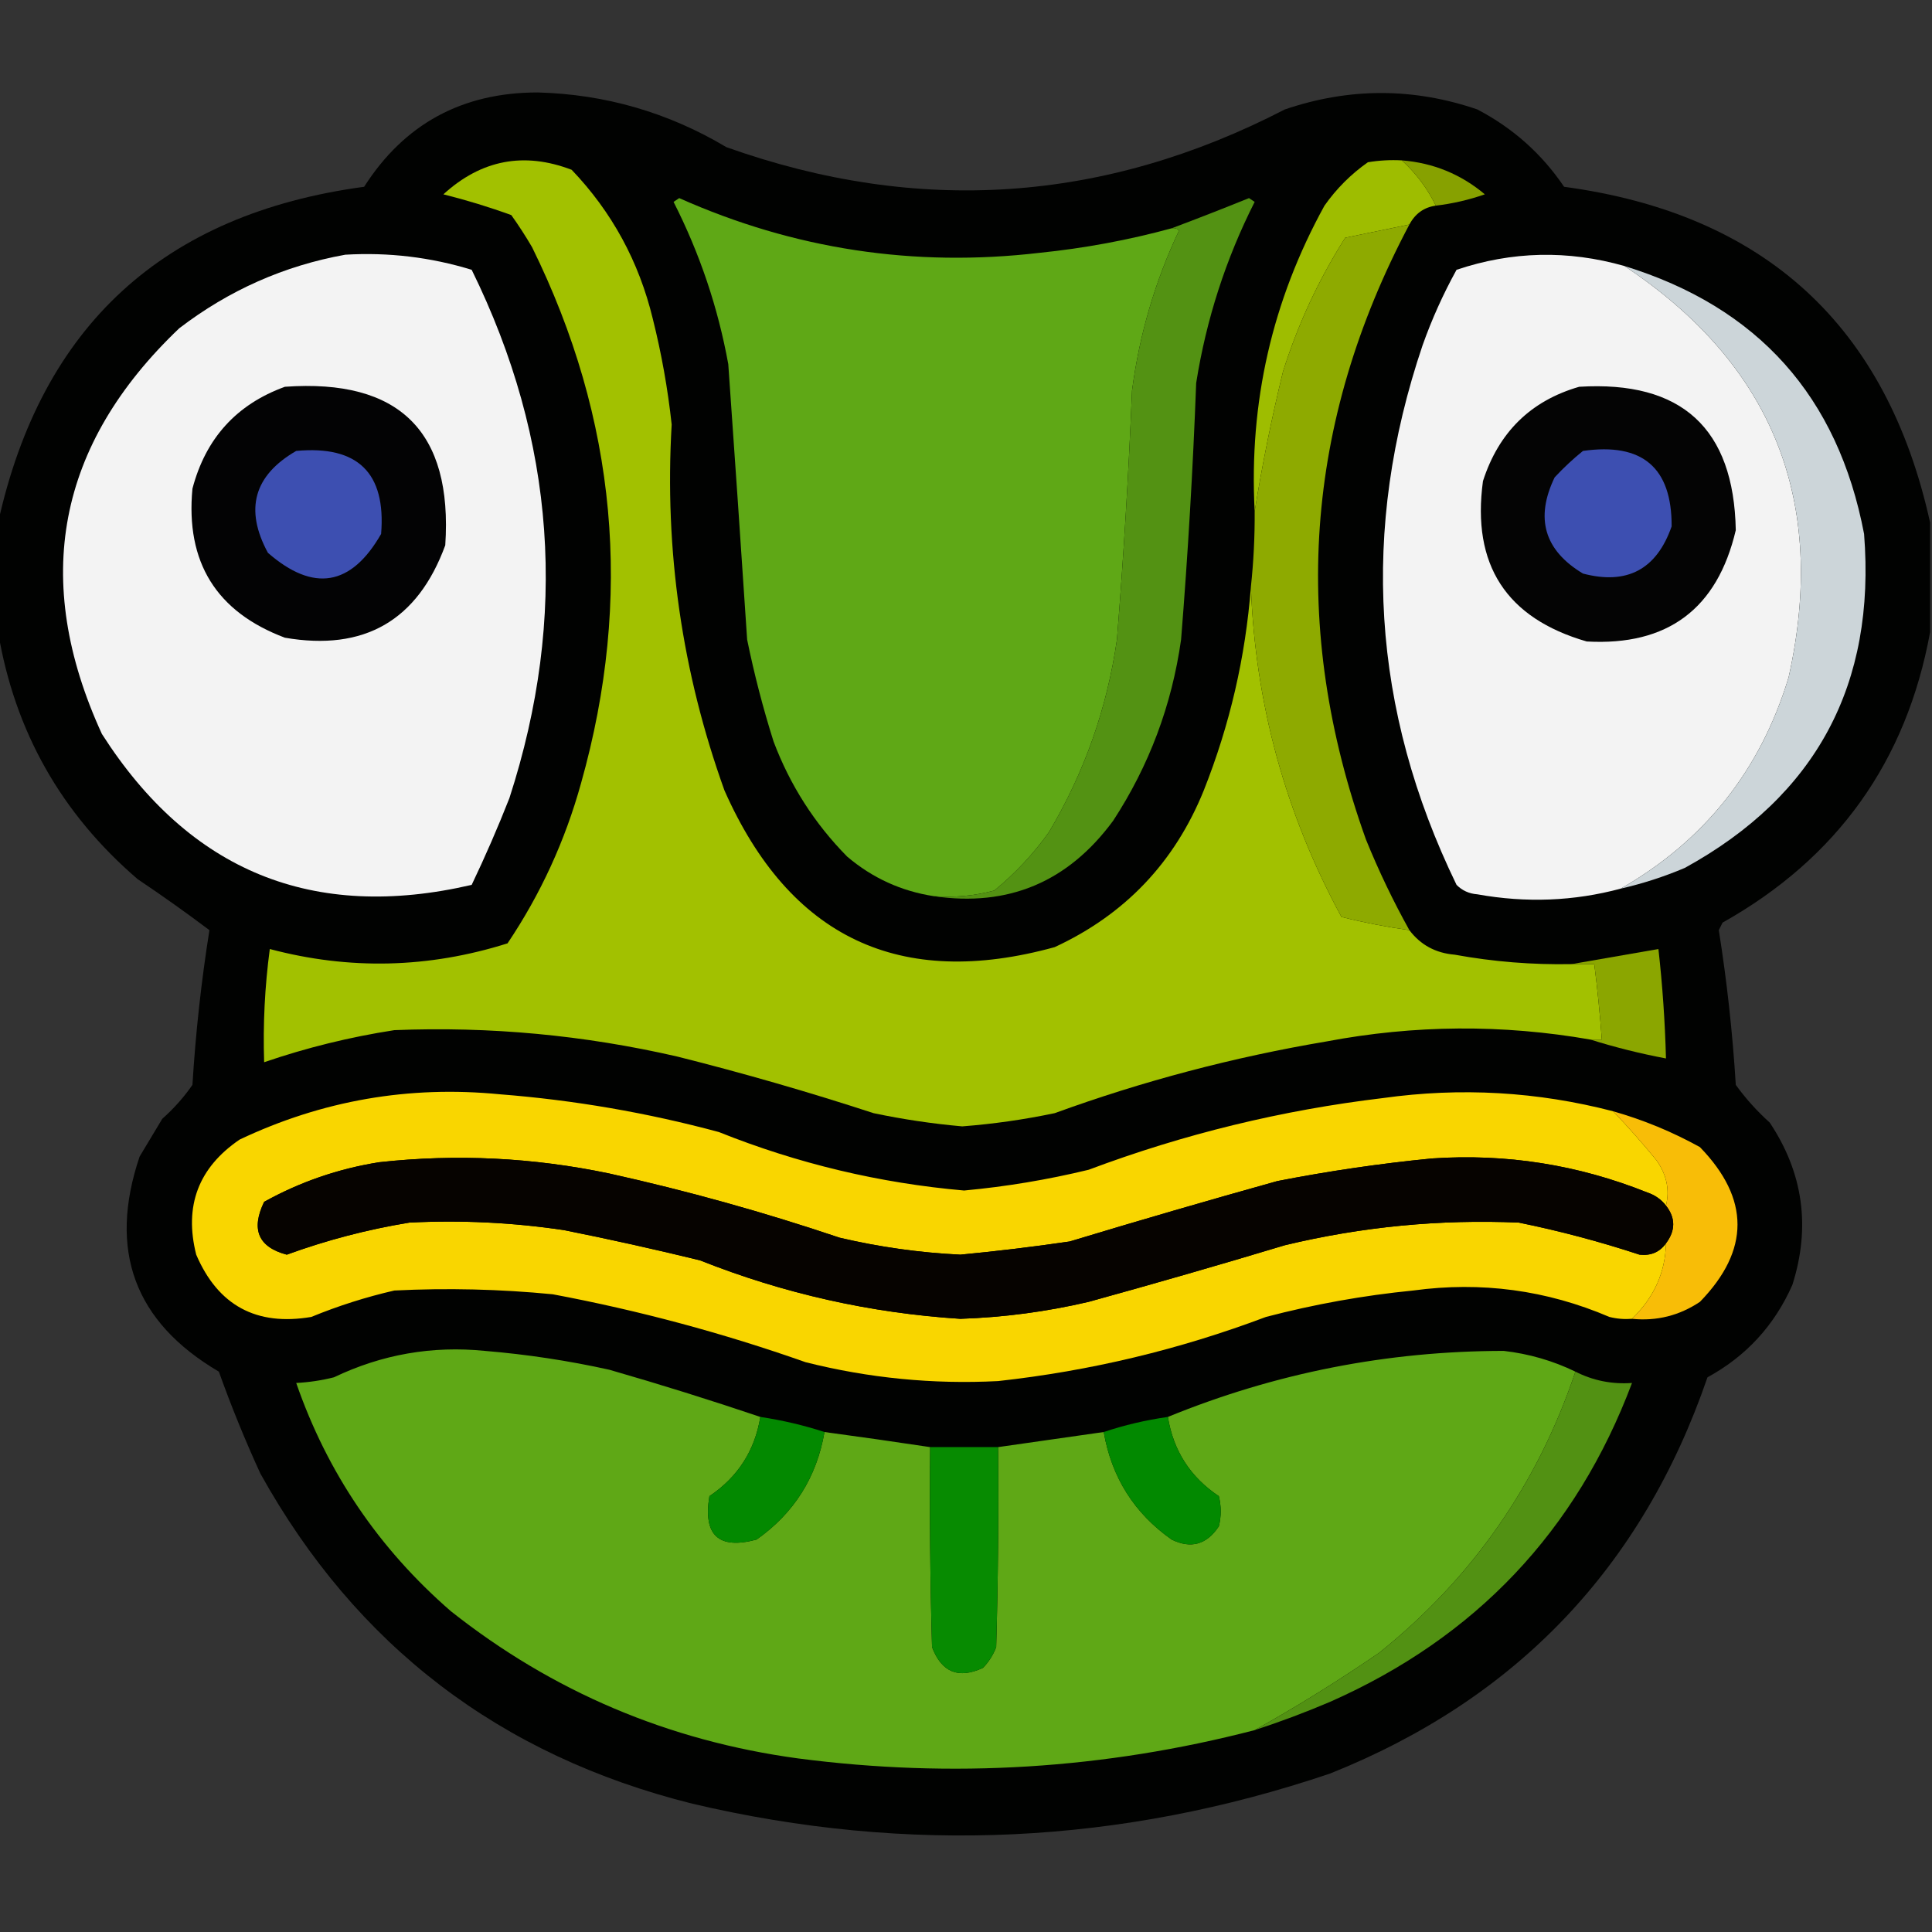 <?xml version="1.0" encoding="UTF-8"?>
<!DOCTYPE svg PUBLIC "-//W3C//DTD SVG 1.1//EN" "http://www.w3.org/Graphics/SVG/1.1/DTD/svg11.dtd">
<svg xmlns="http://www.w3.org/2000/svg" version="1.1" width="512px" height="512px" style="shape-rendering:geometricPrecision; text-rendering:geometricPrecision; image-rendering:optimizeQuality; fill-rule:evenodd; clip-rule:evenodd" xmlns:xlink="http://www.w3.org/1999/xlink">
<rect width="100%" height="100%" fill="#333333" stroke="none"/>
<g><path style="opacity:0.983" fill="#010200" d="M 511.5,138.5 C 511.5,148.167 511.5,157.833 511.5,167.5C 505.245,201.761 486.912,227.427 456.5,244.5C 456.167,245.167 455.833,245.833 455.5,246.5C 457.659,260.089 459.159,273.756 460,287.5C 462.594,291.099 465.594,294.433 469,297.5C 477.874,310.826 479.874,325.159 475,340.5C 470.254,351.244 462.754,359.411 452.5,365C 435.248,415.253 401.915,450.253 352.5,470C 296.967,488.788 240.634,491.455 183.5,478C 132.513,465.293 94.346,436.127 69,390.5C 64.942,381.661 61.276,372.661 58,363.5C 35.61,350.343 28.61,331.343 37,306.5C 39,303.167 41,299.833 43,296.5C 46.074,293.765 48.741,290.765 51,287.5C 51.841,273.756 53.341,260.089 55.5,246.5C 49.352,241.87 43.019,237.37 36.5,233C 16.217,215.595 3.884,193.761 -0.5,167.5C -0.5,157.833 -0.5,148.167 -0.5,138.5C 10.993,86.348 43.326,56.682 96.5,49.5C 107.149,32.838 122.482,24.504 142.5,24.5C 160.433,24.983 177.1,29.817 192.5,39C 243.29,57.091 292.623,53.758 340.5,29C 357.551,23.202 374.551,23.202 391.5,29C 400.932,33.937 408.599,40.77 414.5,49.5C 467.675,56.683 500.008,86.349 511.5,138.5 Z"/></g>
<g><path style="opacity:1" fill="#a2c100" d="M 331.5,155.5 C 332.633,186.419 340.633,215.586 355.5,243C 361.453,244.491 367.453,245.657 373.5,246.5C 376.463,250.414 380.463,252.581 385.5,253C 395.752,254.87 406.085,255.703 416.5,255.5C 418.5,255.5 420.5,255.5 422.5,255.5C 423.346,262.14 424.013,268.807 424.5,275.5C 423.5,275.5 422.5,275.5 421.5,275.5C 398.152,271.42 374.818,271.587 351.5,276C 326.906,280.148 302.906,286.482 279.5,295C 271.41,296.699 263.243,297.865 255,298.5C 247.098,297.8 239.265,296.633 231.5,295C 214.354,289.396 197.02,284.396 179.5,280C 154.814,274.315 129.814,271.981 104.5,273C 92.716,274.822 81.216,277.655 70,281.5C 69.671,271.465 70.171,261.465 71.5,251.5C 92.58,257.098 113.58,256.598 134.5,250C 143.269,236.956 149.769,222.79 154,207.5C 167.816,158.442 163.482,111.108 141,65.5C 139.291,62.581 137.458,59.748 135.5,57C 129.598,54.858 123.598,53.024 117.5,51.5C 127.54,42.335 138.873,40.168 151.5,45C 162.169,56.165 169.336,69.331 173,84.5C 175.31,93.717 176.977,103.051 178,112.5C 176.057,145.838 180.724,178.171 192,209.5C 209.28,248.479 238.447,262.312 279.5,251C 298.119,242.38 311.286,228.547 319,209.5C 325.908,192.123 330.075,174.123 331.5,155.5 Z"/></g>
<g><path style="opacity:1" fill="#9ebd00" d="M 371.5,42.5 C 375.294,45.953 378.294,49.953 380.5,54.5C 377.385,54.931 375.051,56.598 373.5,59.5C 367.847,60.665 362.18,61.832 356.5,63C 349.472,74.067 343.972,85.9 340,98.5C 336.991,110.848 334.491,123.181 332.5,135.5C 330.965,106.667 337.131,79.667 351,54.5C 354.167,50 358,46.167 362.5,43C 365.482,42.502 368.482,42.335 371.5,42.5 Z"/></g>
<g><path style="opacity:1" fill="#87a100" d="M 371.5,42.5 C 379.806,43.157 387.139,46.157 393.5,51.5C 389.27,52.974 384.936,53.974 380.5,54.5C 378.294,49.953 375.294,45.953 371.5,42.5 Z"/></g>
<g><path style="opacity:1" fill="#5fa816" d="M 310.5,60.5 C 311.239,60.369 311.906,60.536 312.5,61C 306.118,74.484 301.951,88.65 300,103.5C 299.097,125.526 297.764,147.526 296,169.5C 293.37,187.724 287.37,204.724 278,220.5C 273.872,226.296 269.039,231.462 263.5,236C 258.292,237.397 252.959,237.897 247.5,237.5C 238.855,236.178 231.188,232.678 224.5,227C 215.867,218.242 209.367,208.075 205,196.5C 202.194,187.608 199.86,178.608 198,169.5C 196.386,145.158 194.719,120.825 193,96.5C 190.268,81.471 185.435,67.138 178.5,53.5C 179,53.167 179.5,52.833 180,52.5C 210.42,66.058 242.253,70.892 275.5,67C 287.384,65.789 299.05,63.623 310.5,60.5 Z"/></g>
<g><path style="opacity:1" fill="#539213" d="M 247.5,237.5 C 252.959,237.897 258.292,237.397 263.5,236C 269.039,231.462 273.872,226.296 278,220.5C 287.37,204.724 293.37,187.724 296,169.5C 297.764,147.526 299.097,125.526 300,103.5C 301.951,88.65 306.118,74.484 312.5,61C 311.906,60.536 311.239,60.369 310.5,60.5C 317.262,57.962 324.096,55.295 331,52.5C 331.5,52.833 332,53.167 332.5,53.5C 324.839,68.65 319.673,84.65 317,101.5C 316.147,124.196 314.814,146.863 313,169.5C 310.541,186.884 304.541,202.884 295,217.5C 283.055,233.73 267.222,240.397 247.5,237.5 Z"/></g>
<g><path style="opacity:1" fill="#8eaa00" d="M 373.5,59.5 C 345.676,111.99 341.843,166.323 362,222.5C 365.365,230.78 369.198,238.78 373.5,246.5C 367.453,245.657 361.453,244.491 355.5,243C 340.633,215.586 332.633,186.419 331.5,155.5C 332.212,148.857 332.546,142.191 332.5,135.5C 334.491,123.181 336.991,110.848 340,98.5C 343.972,85.9 349.472,74.067 356.5,63C 362.18,61.832 367.847,60.665 373.5,59.5 Z"/></g>
<g><path style="opacity:1" fill="#f3f3f3" d="M 91.5,67.5 C 102.947,66.828 114.114,68.161 125,71.5C 147.259,116.758 150.593,163.425 135,211.5C 131.942,219.283 128.608,226.95 125,234.5C 82.937,244.255 50.271,230.922 27,194.5C 8.273,153.681 15.107,117.848 47.5,87C 60.667,76.912 75.334,70.412 91.5,67.5 Z"/></g>
<g><path style="opacity:1" fill="#f3f3f3" d="M 430.5,70.5 C 469.898,96.663 484.398,132.996 474,179.5C 466.536,204.131 451.703,222.797 429.5,235.5C 417.089,238.828 404.422,239.328 391.5,237C 389.324,236.837 387.491,236.004 386,234.5C 363.46,188.071 360.46,140.404 377,91.5C 379.451,84.596 382.451,77.93 386,71.5C 400.674,66.563 415.507,66.229 430.5,70.5 Z"/></g>
<g><path style="opacity:1" fill="#ccd5d9" d="M 430.5,70.5 C 465.904,81.406 487.071,105.072 494,141.5C 497.147,181.382 481.314,210.882 446.5,230C 440.981,232.34 435.314,234.173 429.5,235.5C 451.703,222.797 466.536,204.131 474,179.5C 484.398,132.996 469.898,96.663 430.5,70.5 Z"/></g>
<g><path style="opacity:1" fill="#030304" d="M 75.5,102.5 C 105.831,100.331 119.997,114.331 118,144.5C 110.692,164.461 96.525,172.628 75.5,169C 57.323,162.161 49.156,148.995 51,129.5C 54.511,116.16 62.678,107.16 75.5,102.5 Z"/></g>
<g><path style="opacity:1" fill="#040404" d="M 418.5,102.5 C 445.659,100.831 459.492,113.498 460,140.5C 455.103,161.369 441.936,171.202 420.5,170C 399.154,163.826 389.988,149.659 393,127.5C 397.167,114.543 405.667,106.209 418.5,102.5 Z"/></g>
<g><path style="opacity:1" fill="#3d4fb1" d="M 78.5,119.5 C 94.822,117.989 102.322,125.323 101,141.5C 93.065,155.348 83.065,157.015 71,146.5C 64.764,134.994 67.264,125.994 78.5,119.5 Z"/></g>
<g><path style="opacity:1" fill="#3d4fb1" d="M 419.5,119.5 C 435.242,117.248 443.075,123.915 443,139.5C 439.017,150.908 431.184,155.075 419.5,152C 409.264,145.846 406.764,137.346 412,126.5C 414.396,123.933 416.896,121.6 419.5,119.5 Z"/></g>
<g><path style="opacity:1" fill="#8ba600" d="M 421.5,275.5 C 422.5,275.5 423.5,275.5 424.5,275.5C 424.013,268.807 423.346,262.14 422.5,255.5C 420.5,255.5 418.5,255.5 416.5,255.5C 424.05,254.18 431.717,252.846 439.5,251.5C 440.579,261.136 441.246,270.802 441.5,280.5C 434.631,279.202 427.964,277.535 421.5,275.5 Z"/></g>
<g><path style="opacity:1" fill="#f9d600" d="M 427.5,294.5 C 431.446,298.62 435.279,302.953 439,307.5C 441.697,311.344 442.53,315.344 441.5,319.5C 440.251,317.864 438.584,316.697 436.5,316C 418.198,308.67 399.198,305.67 379.5,307C 365.752,308.342 352.085,310.342 338.5,313C 320.092,318.137 301.759,323.47 283.5,329C 273.857,330.414 264.191,331.58 254.5,332.5C 243.698,331.977 233.031,330.477 222.5,328C 202.472,321.243 182.139,315.576 161.5,311C 141.306,306.755 120.973,305.755 100.5,308C 89.692,309.713 79.526,313.213 70,318.5C 66.456,325.829 68.456,330.495 76,332.5C 86.548,328.652 97.381,325.819 108.5,324C 122.226,323.304 135.892,323.971 149.5,326C 161.557,328.411 173.557,331.078 185.5,334C 207.67,342.807 230.67,347.973 254.5,349.5C 265.985,349.118 277.318,347.618 288.5,345C 305.892,340.203 323.225,335.203 340.5,330C 360.886,325.095 381.553,323.095 402.5,324C 413.335,326.209 424.001,329.042 434.5,332.5C 437.501,332.828 439.834,331.828 441.5,329.5C 441.345,337.166 438.345,343.833 432.5,349.5C 430.473,349.662 428.473,349.495 426.5,349C 409.871,341.881 392.538,339.547 374.5,342C 361.319,343.303 348.319,345.636 335.5,349C 312.554,357.653 288.887,363.32 264.5,366C 247.261,366.887 230.261,365.22 213.5,361C 191.617,353.279 169.283,347.279 146.5,343C 132.523,341.633 118.523,341.3 104.5,342C 96.965,343.734 89.632,346.067 82.5,349C 67.949,351.476 57.782,345.976 52,332.5C 48.737,319.619 52.57,309.452 63.5,302C 85.372,291.632 108.372,287.632 132.5,290C 152.144,291.539 171.477,294.872 190.5,300C 211.427,308.375 233.093,313.542 255.5,315.5C 266.627,314.469 277.627,312.636 288.5,310C 313.739,300.524 339.739,294.19 366.5,291C 387.105,288.118 407.438,289.284 427.5,294.5 Z"/></g>
<g><path style="opacity:1" fill="#f8bd07" d="M 427.5,294.5 C 435.54,296.79 443.207,299.957 450.5,304C 463.775,317.684 463.775,331.35 450.5,345C 445.036,348.655 439.036,350.155 432.5,349.5C 438.345,343.833 441.345,337.166 441.5,329.5C 444.059,326.094 444.059,322.76 441.5,319.5C 442.53,315.344 441.697,311.344 439,307.5C 435.279,302.953 431.446,298.62 427.5,294.5 Z"/></g>
<g><path style="opacity:1" fill="#060300" d="M 441.5,319.5 C 444.059,322.76 444.059,326.094 441.5,329.5C 439.834,331.828 437.501,332.828 434.5,332.5C 424.001,329.042 413.335,326.209 402.5,324C 381.553,323.095 360.886,325.095 340.5,330C 323.225,335.203 305.892,340.203 288.5,345C 277.318,347.618 265.985,349.118 254.5,349.5C 230.67,347.973 207.67,342.807 185.5,334C 173.557,331.078 161.557,328.411 149.5,326C 135.892,323.971 122.226,323.304 108.5,324C 97.381,325.819 86.548,328.652 76,332.5C 68.456,330.495 66.456,325.829 70,318.5C 79.526,313.213 89.692,309.713 100.5,308C 120.973,305.755 141.306,306.755 161.5,311C 182.139,315.576 202.472,321.243 222.5,328C 233.031,330.477 243.698,331.977 254.5,332.5C 264.191,331.58 273.857,330.414 283.5,329C 301.759,323.47 320.092,318.137 338.5,313C 352.085,310.342 365.752,308.342 379.5,307C 399.198,305.67 418.198,308.67 436.5,316C 438.584,316.697 440.251,317.864 441.5,319.5 Z"/></g>
<g><path style="opacity:1" fill="#5fa816" d="M 201.5,375.5 C 200.028,384.443 195.528,391.443 188,396.5C 186.279,406.876 190.446,410.709 200.5,408C 210.409,401.024 216.409,391.524 218.5,379.5C 227.847,380.761 237.18,382.094 246.5,383.5C 246.333,401.17 246.5,418.836 247,436.5C 249.528,443.181 254.028,445.014 260.5,442C 262.041,440.421 263.208,438.587 264,436.5C 264.5,418.836 264.667,401.17 264.5,383.5C 273.701,382.192 283.034,380.859 292.5,379.5C 294.591,391.524 300.591,401.024 310.5,408C 315.62,410.506 319.786,409.339 323,404.5C 323.667,401.833 323.667,399.167 323,396.5C 315.455,391.455 310.955,384.455 309.5,375.5C 337.955,363.867 367.622,358.033 398.5,358C 405.182,358.767 411.516,360.6 417.5,363.5C 407.463,393.402 390.129,418.236 365.5,438C 354.772,445.359 343.772,452.193 332.5,458.5C 292.702,468.831 252.368,471.331 211.5,466C 177.129,461.334 146.462,448.334 119.5,427C 100.398,410.419 86.731,390.252 78.5,366.5C 81.874,366.326 85.207,365.826 88.5,365C 101.193,358.928 114.526,356.594 128.5,358C 139.627,358.923 150.627,360.589 161.5,363C 174.963,366.877 188.296,371.044 201.5,375.5 Z"/></g>
<g><path style="opacity:1" fill="#529113" d="M 417.5,363.5 C 422.193,365.88 427.193,366.88 432.5,366.5C 417.743,405.762 391.076,433.928 352.5,451C 345.926,453.802 339.259,456.302 332.5,458.5C 343.772,452.193 354.772,445.359 365.5,438C 390.129,418.236 407.463,393.402 417.5,363.5 Z"/></g>
<g><path style="opacity:1" fill="#038900" d="M 201.5,375.5 C 207.386,376.39 213.053,377.723 218.5,379.5C 216.409,391.524 210.409,401.024 200.5,408C 190.446,410.709 186.279,406.876 188,396.5C 195.528,391.443 200.028,384.443 201.5,375.5 Z"/></g>
<g><path style="opacity:1" fill="#028900" d="M 309.5,375.5 C 310.955,384.455 315.455,391.455 323,396.5C 323.667,399.167 323.667,401.833 323,404.5C 319.786,409.339 315.62,410.506 310.5,408C 300.591,401.024 294.591,391.524 292.5,379.5C 297.936,377.676 303.603,376.342 309.5,375.5 Z"/></g>
<g><path style="opacity:1" fill="#078b01" d="M 246.5,383.5 C 252.5,383.5 258.5,383.5 264.5,383.5C 264.667,401.17 264.5,418.836 264,436.5C 263.208,438.587 262.041,440.421 260.5,442C 254.028,445.014 249.528,443.181 247,436.5C 246.5,418.836 246.333,401.17 246.5,383.5 Z"/></g>
</svg>
